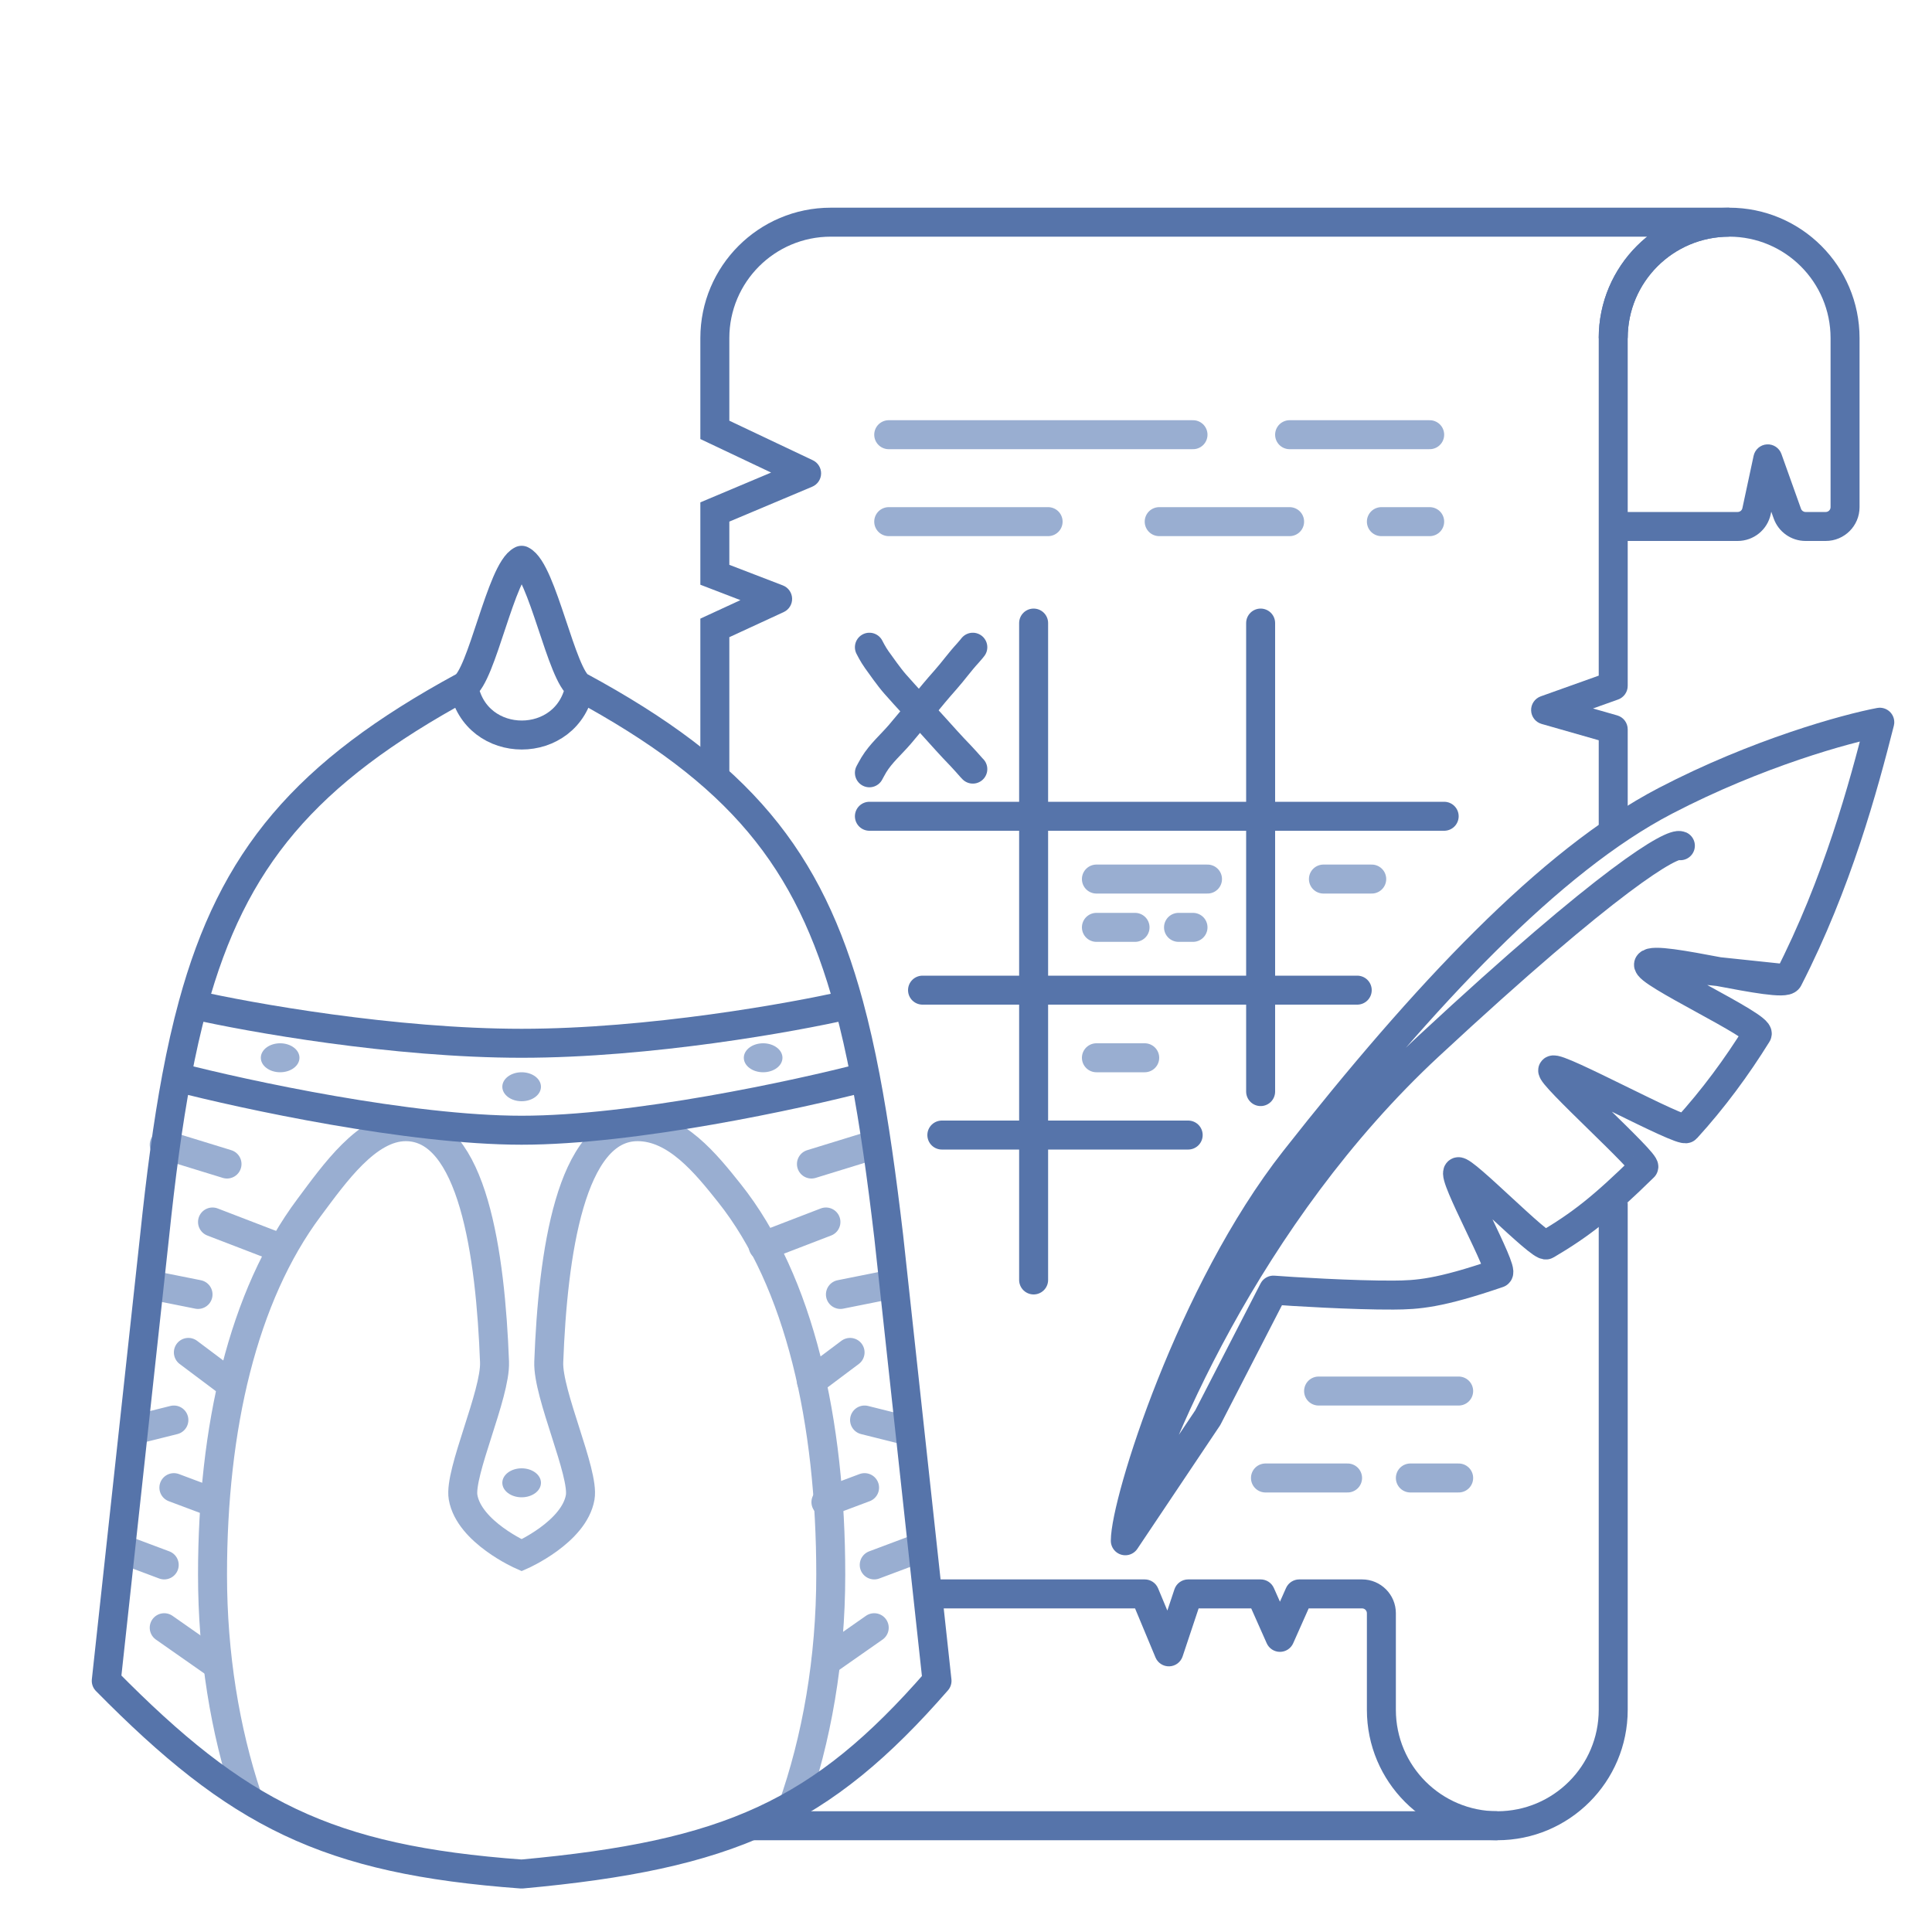 <svg width="200" height="200" viewBox="0 0 200 200" fill="none" xmlns="http://www.w3.org/2000/svg">
<path d="M74 44.5H72.5V45.449L73.358 45.856L74 44.5ZM83.5 49L84.082 50.383C84.627 50.153 84.987 49.624 85 49.033C85.013 48.441 84.677 47.898 84.142 47.644L83.5 49ZM74 53L73.418 51.617L72.5 52.004V53H74ZM74 59.5H72.5V60.53L73.462 60.9L74 59.5ZM80.5 62L81.129 63.362C81.676 63.109 82.019 62.554 81.999 61.951C81.98 61.349 81.601 60.816 81.038 60.6L80.5 62ZM74 65L73.371 63.638L72.5 64.04V65H74ZM167 71L167.505 72.413C168.101 72.199 168.5 71.634 168.5 71H167ZM160 73.5L159.495 72.087C158.882 72.307 158.48 72.897 158.501 73.549C158.522 74.2 158.961 74.763 159.588 74.942L160 73.5ZM167 75.5H168.5C168.5 74.83 168.056 74.242 167.412 74.058L167 75.5ZM86 24.5H179V21.5H86V24.5ZM155 187.5H78V190.5H155V187.5ZM75.5 44.5V35H72.5V44.5H75.5ZM84.142 47.644L74.642 43.144L73.358 45.856L82.858 50.356L84.142 47.644ZM74.582 54.383L84.082 50.383L82.918 47.617L73.418 51.617L74.582 54.383ZM75.5 59.5V53H72.5V59.5H75.5ZM81.038 60.6L74.538 58.1L73.462 60.9L79.962 63.4L81.038 60.6ZM75.5 80V65H72.5V80H75.5ZM74.629 66.362L81.129 63.362L79.871 60.638L73.371 63.638L74.629 66.362ZM165.5 35V71H168.5V35H165.5ZM166.495 69.587L159.495 72.087L160.505 74.913L167.505 72.413L166.495 69.587ZM159.588 74.942L166.588 76.942L167.412 74.058L160.412 72.058L159.588 74.942ZM165.5 124.5V177H168.5V124.5H165.5ZM165.5 75.5V86H168.5V75.5H165.5ZM179 21.5C171.544 21.5 165.5 27.544 165.5 35H168.5C168.5 29.201 173.201 24.5 179 24.5V21.5ZM155 190.5C162.456 190.5 168.5 184.456 168.5 177H165.5C165.5 182.799 160.799 187.5 155 187.5V190.5ZM86 21.5C78.544 21.5 72.5 27.544 72.5 35H75.5C75.5 29.201 80.201 24.5 86 24.5V21.5Z" fill="#5674AA"/>
<path d="M134.5 165V163.5C133.907 163.5 133.37 163.849 133.129 164.391L134.5 165ZM132.5 169.5L131.129 170.109C131.37 170.651 131.907 171 132.5 171C133.093 171 133.63 170.651 133.871 170.109L132.5 169.5ZM130.5 165L131.871 164.391C131.63 163.849 131.093 163.5 130.5 163.5V165ZM123 165V163.5C122.354 163.5 121.781 163.913 121.577 164.526L123 165ZM121 171L119.615 171.577C119.856 172.154 120.43 172.522 121.055 172.499C121.68 172.476 122.225 172.068 122.423 171.474L121 171ZM118.5 165L119.885 164.423C119.652 163.864 119.106 163.5 118.5 163.5V165ZM155 187.5C149.201 187.5 144.5 182.799 144.5 177H141.5C141.5 184.456 147.544 190.5 155 190.5V187.5ZM144.5 177V167H141.5V177H144.5ZM141 163.5H134.5V166.5H141V163.5ZM133.129 164.391L131.129 168.891L133.871 170.109L135.871 165.609L133.129 164.391ZM133.871 168.891L131.871 164.391L129.129 165.609L131.129 170.109L133.871 168.891ZM130.5 163.5H123V166.5H130.5V163.5ZM121.577 164.526L119.577 170.526L122.423 171.474L124.423 165.474L121.577 164.526ZM122.385 170.423L119.885 164.423L117.115 165.577L119.615 171.577L122.385 170.423ZM118.5 163.5H96.5V166.5H118.5V163.5ZM144.5 167C144.5 165.067 142.933 163.5 141 163.5V166.5C141.276 166.5 141.5 166.724 141.5 167H144.5Z" fill="#5674AA"/>
<path d="M183 47.5L184.413 46.995C184.187 46.364 183.57 45.959 182.901 46.003C182.232 46.047 181.674 46.53 181.533 47.186L183 47.5ZM181.839 52.919L180.372 52.605L181.839 52.919ZM185.026 53.173L186.439 52.668L185.026 53.173ZM168.5 35C168.5 29.201 173.201 24.5 179 24.5V21.5C171.544 21.5 165.5 27.544 165.5 35H168.5ZM179 24.5C184.799 24.5 189.5 29.201 189.5 35H192.5C192.5 27.544 186.456 21.5 179 21.5V24.5ZM189.5 35V52.5H192.5V35H189.5ZM189 53H186.909V56H189V53ZM186.439 52.668L184.413 46.995L181.587 48.005L183.613 53.677L186.439 52.668ZM181.533 47.186L180.372 52.605L183.305 53.233L184.467 47.814L181.533 47.186ZM179.883 53H167V56H179.883V53ZM180.372 52.605C180.323 52.835 180.119 53 179.883 53V56C181.534 56 182.96 54.847 183.305 53.233L180.372 52.605ZM186.909 53C186.698 53 186.51 52.867 186.439 52.668L183.613 53.677C184.111 55.07 185.43 56 186.909 56V53ZM189.5 52.5C189.5 52.776 189.276 53 189 53V56C190.933 56 192.5 54.433 192.5 52.5H189.5Z" fill="#5674AA"/>
<path d="M92 45H123.5M133.5 45H148M92 54H108.5M120 54H133.5M143 54H148" stroke="#99AED1" stroke-width="3" stroke-linecap="round" stroke-linejoin="round"/>
<path d="M136.5 144H151M131 153H139.5M146 153H151" stroke="#99AED1" stroke-width="3" stroke-linecap="round" stroke-linejoin="round"/>
<path d="M90 67C90 67 90.382 67.765 90.769 68.299C91.156 68.833 92.019 70.078 92.677 70.823C93.919 72.233 95.24 73.638 96.5 75.029C97.556 76.194 98.367 77.121 99.463 78.251C99.849 78.648 100.197 79.064 100.567 79.473C100.654 79.569 100.706 79.618 100.706 79.618" stroke="#5674AA" stroke-width="3" stroke-linecap="round"/>
<path d="M100.706 67C100.706 67 100.428 67.355 100.177 67.627C99.365 68.504 98.671 69.485 97.875 70.379C96.245 72.209 94.754 74.155 93.16 76.014C92.254 77.071 91.191 77.974 90.46 79.174C90.295 79.446 90 80 90 80" stroke="#5674AA" stroke-width="3" stroke-linecap="round"/>
<path d="M116.492 159.5C116.496 155.431 123.3 133.711 134.035 120.057C147.455 102.99 160.487 89.106 172.393 82.904C181.917 77.942 191.163 75.41 194.595 74.764C192.898 81.459 190.2 91.437 185.121 101.342M116.492 159.5L125.028 146.759L131.826 133.553C133.497 133.688 140.155 134.094 144.259 134.067C146.735 134.051 148.956 133.917 155.108 131.808C155.767 131.505 150.245 121.669 150.94 121.299C151.512 120.995 159.481 129.221 160.076 128.87C163.638 126.766 165.884 125.006 170.16 120.814C170.577 120.405 160.321 111.209 160.744 110.777C161.226 110.284 174.099 117.333 174.561 116.827C177.366 113.751 179.792 110.446 181.898 107.053C182.398 106.247 170.2 100.63 170.665 99.817M116.492 159.5C119.117 149.715 129.076 125.772 147.91 108.278C166.745 90.783 173.119 87.168 173.952 87.548M185.121 101.342C184.559 102.438 171.287 98.727 170.665 99.817M185.121 101.342L170.665 99.817" stroke="#5674AA" stroke-width="3" stroke-linecap="round" stroke-linejoin="round"/>
<path d="M107 64.5V84.5M107 132.5V117.5M130.5 64.5V84.5M130.5 113V102.5M107 84.5H90M107 84.5H130.5M107 84.5V102.5M130.5 84.5H149.5M130.5 84.5V102.5M107 102.5H95.5M107 102.5H130.5M107 102.5V117.5M130.5 102.5H140.5M107 117.5H97.5M107 117.5H123" stroke="#5674AA" stroke-width="3" stroke-linecap="round" stroke-linejoin="round"/>
<path d="M113.5 91H125M113.5 96H117.5M122 96H123.5M113.5 109.5H118.5M137 91H142" stroke="#99AED1" stroke-width="3" stroke-linecap="round" stroke-linejoin="round"/>
<path d="M25.58 186C23.292 179.114 22 171.292 22 162.998C22 147.791 25.144 134.17 32 125C34.604 121.517 38 116.633 42 116.633C48.96 116.633 50.774 129.876 51.193 141C51.318 144.326 47.498 152.463 47.939 155C48.566 158.606 54 160.998 54 160.998C54 160.998 59.434 158.606 60.061 155C60.502 152.463 56.682 144.326 56.807 141C57.226 129.876 59.04 116.634 66 116.633C70 116.633 73.087 120.471 75.5 123.5C82.8 132.664 86 147.228 86 162.998C86 171.787 84.549 180.047 82 187.223" stroke="#99AED1" stroke-width="3"/>
<path d="M17 118.5L23.5 120.5M22 126.5L28.5 129M20.5 134L15.5 133M19.5 140L23.5 143M18 147L14 148M18 154L22 155.5M17 162L13 160.5M17 168.5L22 172" stroke="#99AED1" stroke-width="3" stroke-linecap="round" stroke-linejoin="round"/>
<path d="M90.5 118.5L84 120.5M85.5 126.5L79 129M87 134L92 133M88 140L84 143M89.5 147L93.5 148M89.5 154L85.5 155.5M90.5 162L94.5 160.5M90.5 168.5L85.5 172" stroke="#99AED1" stroke-width="3" stroke-linecap="round" stroke-linejoin="round"/>
<ellipse cx="54" cy="112.5" rx="2" ry="1.5" fill="#99AED1"/>
<ellipse cx="54" cy="153.5" rx="2" ry="1.5" fill="#99AED1"/>
<ellipse cx="29" cy="109.5" rx="2" ry="1.5" fill="#99AED1"/>
<ellipse cx="79" cy="109.5" rx="2" ry="1.5" fill="#99AED1"/>
<path d="M18.276 111.5C17.362 116.375 16.646 121.827 16 128L11 174C24.618 187.815 33.805 192.516 54 194C75.457 192.04 85.005 187.764 97 174L92 128C91.273 121.822 90.513 116.37 89.582 111.5M18.276 111.5C25.351 113.333 42.4 117 54 117C65.6 117 82.555 113.333 89.582 111.5M18.276 111.5C18.775 108.835 19.334 106.343 19.974 104M89.582 111.5C89.072 108.833 88.511 106.341 87.876 104M19.974 104C25.816 105.333 40.8 108 54 108C67.2 108 82.084 105.333 87.876 104M19.974 104C24.095 88.899 31.554 80.005 48 71.073M87.876 104C83.76 88.826 76.536 79.998 60.032 71.073M48 71.073C49.88 70.053 51.877 59.031 54 58C56.138 59.032 58.146 70.053 60.032 71.073M48 71.073V71.073C49.219 77.762 58.807 77.761 60.032 71.073V71.073" stroke="#5674AA" stroke-width="3" stroke-linejoin="round"/>
</svg>
